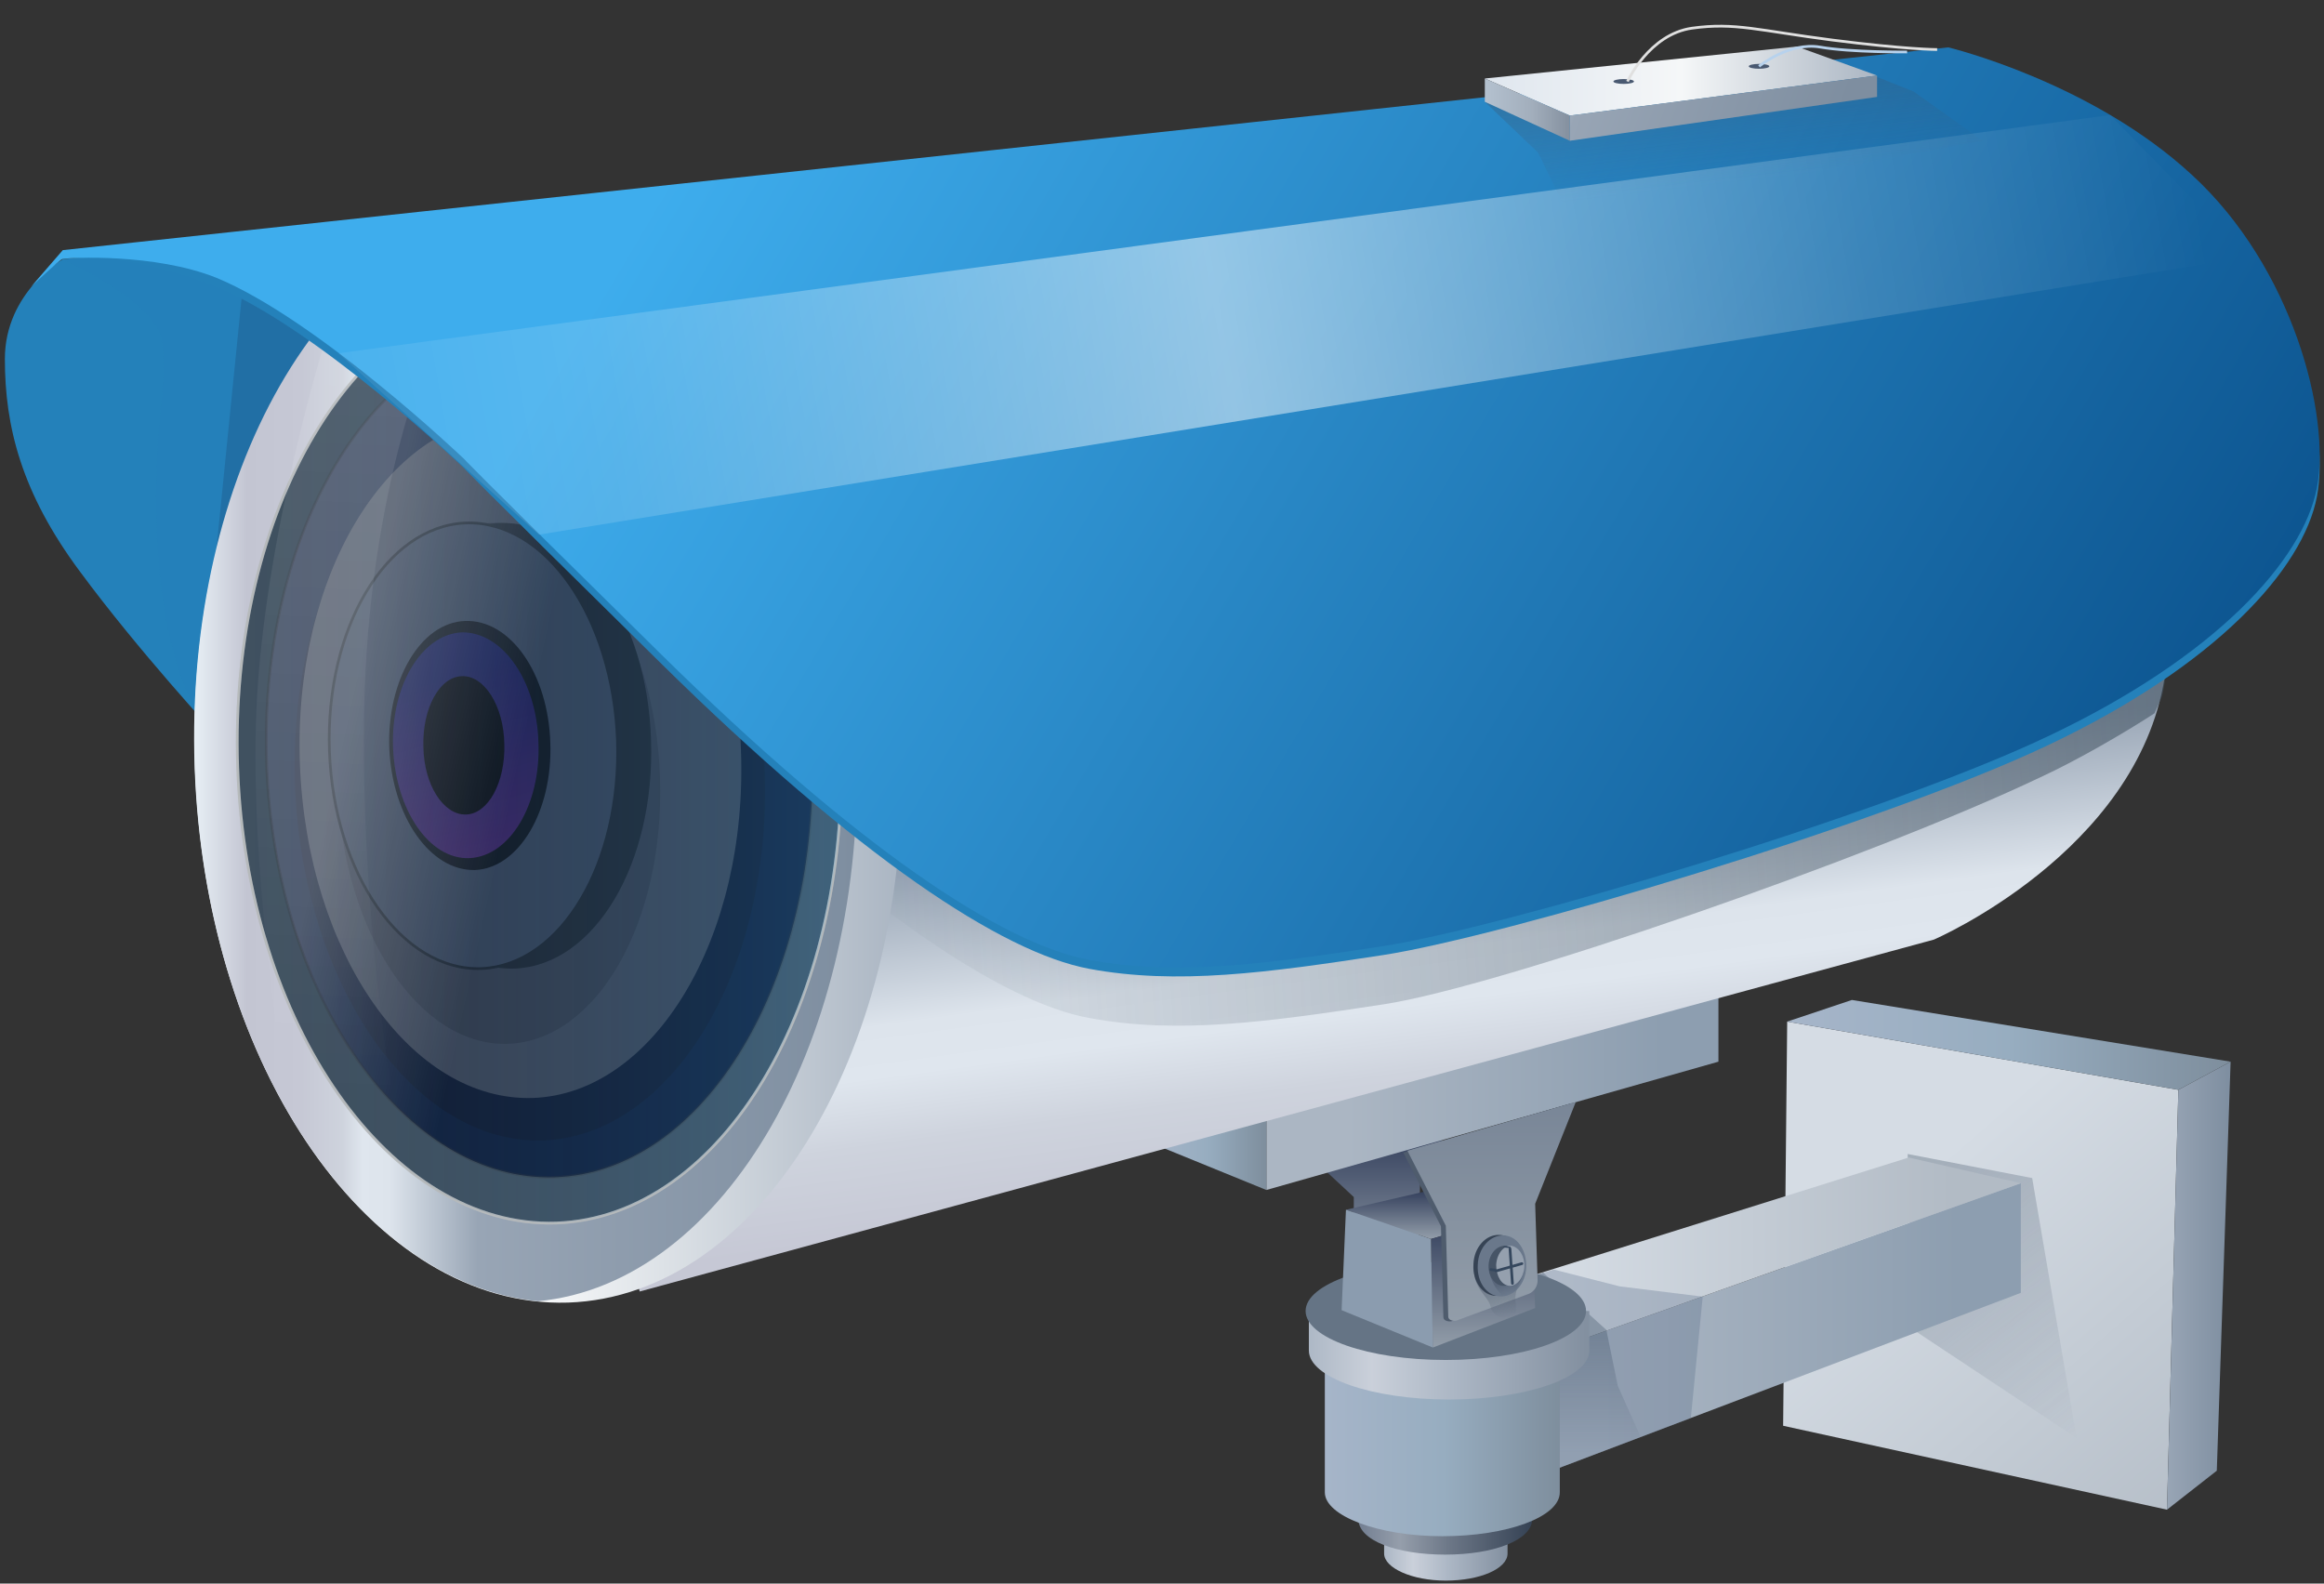 <?xml version="1.0" encoding="utf-8"?>
<!-- Generator: Adobe Illustrator 21.1.0, SVG Export Plug-In . SVG Version: 6.00 Build 0)  -->
<!DOCTYPE svg PUBLIC "-//W3C//DTD SVG 1.1//EN" "http://www.w3.org/Graphics/SVG/1.1/DTD/svg11.dtd">
<svg version="1.1" id="图层_1" xmlns="http://www.w3.org/2000/svg" xmlns:xlink="http://www.w3.org/1999/xlink" x="0px" y="0px"
	 viewBox="0 0 858.5 585" style="enable-background:new 0 0 858.5 585;" xml:space="preserve">
<rect x="0" y="0" width="858.5" height="585" fill="#333333" stroke="none"/>
<style type="text/css">
	.st0{fill:url(#前_1_);}
	.st1{opacity:0.3;fill:url(#前暗部_1_);enable-background:new    ;}
	.st2{fill:url(#侧_1_);}
	.st3{fill:url(#顶_1_);}
	.st4{fill:url(#SVGID_1_);}
	.st5{fill:url(#SVGID_2_);}
	.st6{opacity:0.3;fill:#566A88;enable-background:new    ;}
	.st7{opacity:0.3;fill:url(#SVGID_3_);enable-background:new    ;}
	.st8{fill:url(#_x34__1_);}
	.st9{fill:url(#_x33__1_);}
	.st10{fill:url(#_x32__1_);}
	.st11{fill:url(#SVGID_4_);}
	.st12{fill:#657485;}
	.st13{fill:url(#后夹片_1_);}
	.st14{fill:url(#SVGID_5_);}
	.st15{fill:url(#SVGID_6_);}
	.st16{fill:#8B9CAF;}
	.st17{fill:url(#SVGID_7_);}
	.st18{fill:url(#SVGID_8_);}
	.st19{fill:#4F5C6D;}
	.st20{fill:url(#前夹片_2_);}
	.st21{fill:#2481BA;}
	.st22{opacity:0.4;fill:#2481BA;enable-background:new    ;}
	.st23{fill:url(#机身body_1_);}
	.st24{fill:url(#檐投影_1_);}
	.st25{opacity:0.2;fill:#182D54;enable-background:new    ;}
	.st26{fill:url(#镜头bg_1_);}
	.st27{fill:url(#SVGID_9_);}
	.st28{fill:#405160;stroke:#B7BABC;stroke-miterlimit:10;}
	.st29{fill:#11213D;}
	.st30{opacity:0.2;fill:#0F0F0F;enable-background:new    ;}
	.st31{fill:#3A4455;}
	.st32{opacity:0.3;fill:#1E2733;enable-background:new    ;}
	.st33{fill:#1E2733;}
	.st34{fill:#334054;stroke:#1E2733;stroke-miterlimit:10;}
	.st35{fill:#121923;}
	.st36{opacity:0.3;fill:url(#_x31__13_);enable-background:new    ;}
	.st37{fill:#0A0F17;}
	.st38{opacity:0.25;fill:url(#_x31__14_);stroke:#373737;stroke-miterlimit:10;enable-background:new    ;}
	.st39{opacity:0.2;fill:url(#_x31__15_);stroke:#B7BABC;stroke-miterlimit:10;enable-background:new    ;}
	.st40{opacity:0.1;fill:url(#高光_1_);enable-background:new    ;}
	.st41{opacity:0.4;fill:url(#投影_2_);enable-background:new    ;}
	.st42{fill:#364354;}
	.st43{fill:#6A788B;}
	.st44{opacity:0.4;fill:url(#投影_3_);enable-background:new    ;}
	.st45{fill:#465466;}
	.st46{fill:#95A0AE;}
	.st47{fill:none;stroke:#35475D;stroke-linecap:round;stroke-miterlimit:10;}
	.st48{fill:none;stroke:#35475D;stroke-width:0.5;stroke-linecap:round;stroke-miterlimit:10;}
	.st49{fill:url(#顶檐_1_);}
	.st50{opacity:0.4;fill:url(#SVGID_10_);enable-background:new    ;}
	.st51{fill:url(#SVGID_11_);}
	.st52{fill:url(#SVGID_12_);}
	.st53{fill:url(#SVGID_13_);}
	.st54{fill:#495971;}
	.st55{fill:none;stroke:#E0E0E0;stroke-miterlimit:10;}
	.st56{fill:none;stroke:#B7D2ED;stroke-miterlimit:10;}
	.st57{opacity:0.7;fill:url(#hhhl_1_);enable-background:new    ;}
</style>
<g id="枪式摄像机">
	<g id="支架">
		<g id="背板">
			
				<linearGradient id="前_1_" gradientUnits="userSpaceOnUse" x1="605.366" y1="998.154" x2="707.008" y2="881.566" gradientTransform="matrix(1.66 0 0 -1.66 -327.875 2058.71)">
				<stop  offset="0.177" style="stop-color:#D5DCE4"/>
				<stop  offset="0.877" style="stop-color:#B2BBC5"/>
			</linearGradient>
			<polygon id="前" class="st0" points="800.5,557.7 658.7,526.7 660.2,377.4 804.7,402.6 			"/>
			
				<linearGradient id="前暗部_1_" gradientUnits="userSpaceOnUse" x1="665.388" y1="922.602" x2="624.322" y2="977.44" gradientTransform="matrix(1.66 0 0 -1.66 -327.875 2058.71)">
				<stop  offset="0" style="stop-color:#33455B;stop-opacity:0"/>
				<stop  offset="1" style="stop-color:#33455B"/>
			</linearGradient>
			<polygon id="前暗部" class="st1" points="704.7,426.3 750.7,435.2 767.1,531.2 706.3,490.9 			"/>
			
				<linearGradient id="侧_1_" gradientUnits="userSpaceOnUse" x1="800.5" y1="111.05" x2="824" y2="111.05" gradientTransform="matrix(1 0 0 -1 0 586)">
				<stop  offset="0" style="stop-color:#98A5B5"/>
				<stop  offset="0.995" style="stop-color:#7E8EA0"/>
			</linearGradient>
			<polygon id="侧" class="st2" points="804.7,402.6 800.5,557.7 818.9,543.3 824,392.2 			"/>
			
				<linearGradient id="顶_1_" gradientUnits="userSpaceOnUse" x1="660.2" y1="582.211" x2="824" y2="582.211" gradientTransform="matrix(1 0 0 1 0 -196.211)">
				<stop  offset="0" style="stop-color:#A6B5C9"/>
				<stop  offset="0.502" style="stop-color:#97ADC0"/>
				<stop  offset="1" style="stop-color:#7E8E9D"/>
			</linearGradient>
			<polygon id="顶" class="st3" points="660.2,377.4 804.7,402.6 824,392.2 684.1,369.4 			"/>
		</g>
		<g id="棍子">
			
				<linearGradient id="SVGID_1_" gradientUnits="userSpaceOnUse" x1="558.5" y1="689.211" x2="746.5" y2="689.211" gradientTransform="matrix(1 0 0 1 0 -196.211)">
				<stop  offset="0.177" style="stop-color:#ABB6C3"/>
				<stop  offset="0.877" style="stop-color:#8D9EB0"/>
			</linearGradient>
			<polygon class="st4" points="746.5,437.1 746.5,477.6 558.5,548.9 558.5,504 			"/>
			
				<linearGradient id="SVGID_2_" gradientUnits="userSpaceOnUse" x1="537.7" y1="662.011" x2="746.5" y2="662.011" gradientTransform="matrix(1 0 0 1 0 -196.211)">
				<stop  offset="0.177" style="stop-color:#D5DCE4"/>
				<stop  offset="0.877" style="stop-color:#B2BBC5"/>
			</linearGradient>
			<polygon class="st5" points="537.7,480.1 705.1,427.6 746.5,437.1 558.5,504 			"/>
		</g>
		<polygon class="st6" points="574,469 598.3,475.2 629,479 624.6,523.9 558.5,548.9 537.7,480.1 		"/>
		
			<linearGradient id="SVGID_3_" gradientUnits="userSpaceOnUse" x1="544.837" y1="916.891" x2="544.837" y2="942.257" gradientTransform="matrix(1.66 0 0 -1.66 -327.875 2058.71)">
			<stop  offset="0" style="stop-color:#33455B;stop-opacity:0"/>
			<stop  offset="1" style="stop-color:#33455B"/>
		</linearGradient>
		<polygon class="st7" points="570,470.1 593.4,491.3 597.6,511.9 606,530.7 568.6,545.1 547,479 		"/>
	</g>
	
		<linearGradient id="_x34__1_" gradientUnits="userSpaceOnUse" x1="500.21" y1="1046.543" x2="511.748" y2="1046.543" gradientTransform="matrix(3.952 0 0 -3.952 -1465.594 4709.735)">
		<stop  offset="0" style="stop-color:#ACB7C5"/>
		<stop  offset="0.236" style="stop-color:#CAD0DA"/>
		<stop  offset="0.522" style="stop-color:#ACB7C5"/>
		<stop  offset="1" style="stop-color:#8390A0"/>
	</linearGradient>
	<path id="_x34_" class="st8" d="M547.4,565.9c-4-1.1-8.2-2-13.3-2s-10,0.9-13.3,2h-9.5v8c0,5.3,10.2,10,22.8,10s22.8-4.4,22.8-10
		v-8H547.4z"/>
	
		<linearGradient id="_x33__1_" gradientUnits="userSpaceOnUse" x1="497.926" y1="1050.453" x2="514.036" y2="1050.453" gradientTransform="matrix(3.952 0 0 -3.952 -1465.594 4709.735)">
		<stop  offset="0" style="stop-color:#737F92"/>
		<stop  offset="0.236" style="stop-color:#959EAB"/>
		<stop  offset="0.522" style="stop-color:#6C7787"/>
		<stop  offset="1" style="stop-color:#354254"/>
	</linearGradient>
	<path id="_x33_" class="st9" d="M552.9,545.5c-5.1-1.5-11.7-2.9-19-2.9s-13.3,1.1-19,2.9h-13.1v15.7c0,8,14.4,13.1,32.1,13.1
		c17.7,0,32.1-5.3,32.1-13.1v-15.7H552.9z"/>
	
		<linearGradient id="_x32__1_" gradientUnits="userSpaceOnUse" x1="494.697" y1="1057.235" x2="516.723" y2="1057.235" gradientTransform="matrix(3.952 0 0 -3.952 -1465.594 4709.735)">
		<stop  offset="0" style="stop-color:#A6B5C9"/>
		<stop  offset="0.502" style="stop-color:#97ADC0"/>
		<stop  offset="1" style="stop-color:#7E8E9D"/>
	</linearGradient>
	<path id="_x32_" class="st10" d="M558.5,498.9c-7.1-2-16.2-3.1-25.7-3.1s-18.6,1.1-25.7,3.1h-17.7v52.4c0,8.6,19.5,16.2,43.4,16.2
		s43.4-7.1,43.4-16.2v-52.4H558.5z"/>
	<g id="_x31_">
		
			<linearGradient id="SVGID_4_" gradientUnits="userSpaceOnUse" x1="492.91" y1="1065.522" x2="519.052" y2="1065.522" gradientTransform="matrix(3.952 0 0 -3.952 -1465.594 4709.735)">
			<stop  offset="0" style="stop-color:#ACB7C5"/>
			<stop  offset="0.236" style="stop-color:#CAD0DA"/>
			<stop  offset="0.522" style="stop-color:#ACB7C5"/>
			<stop  offset="1" style="stop-color:#8390A0"/>
		</linearGradient>
		<path class="st11" d="M564.9,484.3c-8.6-2.2-19-3.5-30.3-3.5c-11.5,0-22.1,1.1-30.3,3.5h-20.8v14.6c0,10,23.2,18.1,51.8,18.1
			c28.3,0,51.8-8,51.8-18.1v-14.6H564.9L564.9,484.3z"/>
		<ellipse class="st12" cx="534.1" cy="484.3" rx="51.8" ry="18.1"/>
	</g>
	
		<linearGradient id="后夹片_1_" gradientUnits="userSpaceOnUse" x1="499.998" y1="1072.834" x2="499.998" y2="1086.886" gradientTransform="matrix(3.952 0 0 -3.952 -1465.594 4709.735)">
		<stop  offset="0" style="stop-color:#929DA9"/>
		<stop  offset="0.995" style="stop-color:#2C3856"/>
	</linearGradient>
	<polygon id="后夹片" class="st13" points="536.3,414.4 524.6,436.3 524,462.4 500.1,469.7 500.1,442.2 484.4,427.6 	"/>
	<g id="夹片卡槽">
		
			<linearGradient id="SVGID_5_" gradientUnits="userSpaceOnUse" x1="505.312" y1="1075.97" x2="505.312" y2="1080.81" gradientTransform="matrix(3.952 0 0 -3.952 -1465.594 4709.735)">
			<stop  offset="0" style="stop-color:#929DA9"/>
			<stop  offset="0.995" style="stop-color:#2C3856"/>
		</linearGradient>
		<polygon class="st14" points="533.5,438.5 565.5,446.9 528.6,457.7 497.2,446.9 		"/>
		
			<linearGradient id="SVGID_6_" gradientUnits="userSpaceOnUse" x1="509.488" y1="1065.859" x2="509.488" y2="1078.685" gradientTransform="matrix(3.952 0 0 -3.952 -1465.594 4709.735)">
			<stop  offset="0" style="stop-color:#929DA9"/>
			<stop  offset="0.995" style="stop-color:#2C3856"/>
		</linearGradient>
		<polygon class="st15" points="529.3,497.8 528.6,457.7 565.5,446.9 567.1,483.2 		"/>
		<polygon class="st16" points="497.2,446.9 528.6,457.7 529.3,497.8 495.6,484 		"/>
	</g>
	<g id="机身座">
		
			<linearGradient id="SVGID_7_" gradientUnits="userSpaceOnUse" x1="467.8" y1="598.411" x2="634.8" y2="598.411" gradientTransform="matrix(1 0 0 1 0 -196.211)">
			<stop  offset="0.177" style="stop-color:#ABB6C3"/>
			<stop  offset="0.877" style="stop-color:#8D9EB0"/>
		</linearGradient>
		<polygon class="st17" points="634.8,364.8 634.8,392.2 467.8,439.6 467.8,409.9 		"/>
		
			<linearGradient id="SVGID_8_" gradientUnits="userSpaceOnUse" x1="478.194" y1="1084.285" x2="489.188" y2="1084.285" gradientTransform="matrix(3.952 0 0 -3.952 -1465.594 4709.735)">
			<stop  offset="0" style="stop-color:#A6B5C9"/>
			<stop  offset="0.502" style="stop-color:#97ADC0"/>
			<stop  offset="1" style="stop-color:#7E8E9D"/>
		</linearGradient>
		<polygon class="st18" points="424.4,421.9 467.8,439.6 467.8,409.9 		"/>
	</g>
	<path id="前夹片_1_" class="st19" d="M580.6,407.5l-15.3,37.4l0.9,28.3c0,2-1.1,4-3.1,4.9l-27,10c-1.1,0.2-2.9-0.2-2.9-1.5
		l-0.9-33.6l-13.9-27.2L580.6,407.5z"/>
	
		<linearGradient id="前夹片_2_" gradientUnits="userSpaceOnUse" x1="510.285" y1="1068.21" x2="510.285" y2="1088.669" gradientTransform="matrix(3.952 0 0 -3.952 -1465.594 4709.735)">
		<stop  offset="0" style="stop-color:#929DA9"/>
		<stop  offset="1" style="stop-color:#798697"/>
	</linearGradient>
	<path id="前夹片" class="st20" d="M582.1,407.1l-15,37.6L568,473c0,2-1.1,4-3.1,4.9l-27,10c-1.1,0.2-2.9-0.2-2.9-1.5l-0.9-33.6
		l-14.2-27.7L582.1,407.1z"/>
	<g id="檐内侧_1_">
		<path id="檐内侧" class="st21" d="M23.3,95.7c0,0-21.5,12.2-21.5,36.9c0,24.8,6,49.3,27.7,78.5c21.7,29.4,50,60,50,60
			l51.3-142.2c0,0-25.2-38.3-52.7-36.9C37.4,94.2,23.3,95.7,23.3,95.7z"/>
		<path class="st22" d="M117.5,121.8L71.9,261.4c0,0-18.1-28.1-13.5-99.8c0.9-12.8,3.1-25.2,1.3-35.8C57.5,111,23,95.9,23,95.9
			l47.1-3.5L117.5,121.8z"/>
	</g>
	
		<linearGradient id="机身body_1_" gradientUnits="userSpaceOnUse" x1="527.263" y1="48.83" x2="461.263" y2="534.83" gradientTransform="matrix(1 0 0 -1 0 586)">
		<stop  offset="0" style="stop-color:#E7EFF5"/>
		<stop  offset="0.119" style="stop-color:#C3C5D2"/>
		<stop  offset="0.216" style="stop-color:#C6C8D5"/>
		<stop  offset="0.286" style="stop-color:#CED3DD"/>
		<stop  offset="0.337" style="stop-color:#DFE6EE"/>
		<stop  offset="0.375" style="stop-color:#DDE4EC"/>
		<stop  offset="0.485" style="stop-color:#98A5B5"/>
		<stop  offset="0.995" style="stop-color:#7E8EA0"/>
	</linearGradient>
	<path id="机身body" class="st23" d="M714.4,347.1l-478.1,130l-82.1-345.3l619.3-6.8c0,0,36.7,61.3,26.1,125.4
		C789.4,314.8,714.4,347.1,714.4,347.1z"/>
	
		<linearGradient id="檐投影_1_" gradientUnits="userSpaceOnUse" x1="376.111" y1="1086.325" x2="743.468" y2="1110.753" gradientTransform="matrix(1.66 0 0 -1.66 -327.875 2058.71)">
		<stop  offset="0" style="stop-color:#405160;stop-opacity:0"/>
		<stop  offset="1" style="stop-color:#405160;stop-opacity:0.7"/>
	</linearGradient>
	<path id="檐投影" class="st24" d="M795.9,263.5c3.1-7.1,2.7-4.9,4-13.1c10.6-64.2-26.1-125.4-26.1-125.4l-619.3,6.8l13.3,56.2
		c2.2,2,3.5,3.3,3.5,3.3s0.9,0.9,72.6,71.5c73,72.1,126.4,107.6,158.7,113.3c32.3,6,65.5,1.5,108.6-5.1s180.7-54.4,242.6-83.9
		C767.3,280.9,785,270.6,795.9,263.5z"/>
	<polygon id="暗部" class="st25" points="90.3,99.7 79.9,203.3 131,115 	"/>
	<g id="镜头">
		
			<linearGradient id="镜头bg_1_" gradientUnits="userSpaceOnUse" x1="71.819" y1="306.605" x2="333.208" y2="306.605" gradientTransform="matrix(1 0 0 -1 0 586)">
			<stop  offset="0" style="stop-color:#DFE6EE"/>
			<stop  offset="0.5" style="stop-color:#F5F7F8"/>
			<stop  offset="0.995" style="stop-color:#ABB6C3"/>
		</linearGradient>
		<path id="镜头bg" class="st26" d="M333,274.9c4,111.2-51.3,203.9-123.2,206.3C137.9,483.4,76,395.3,72,283.9
			c-3.8-111.4,51.5-204,123.4-206.3C267.7,75.2,329.2,163.5,333,274.9z"/>
		
			<linearGradient id="SVGID_9_" gradientUnits="userSpaceOnUse" x1="71.709" y1="306.751" x2="316.599" y2="306.751" gradientTransform="matrix(1 0 0 -1 0 586)">
			<stop  offset="0" style="stop-color:#E7EFF5"/>
			<stop  offset="7.975666e-02" style="stop-color:#C3C5D2"/>
			<stop  offset="0.162" style="stop-color:#C6C8D5"/>
			<stop  offset="0.223" style="stop-color:#CED3DD"/>
			<stop  offset="0.254" style="stop-color:#DFE6EE"/>
			<stop  offset="0.295" style="stop-color:#DDE4EC"/>
			<stop  offset="0.428" style="stop-color:#98A5B5"/>
			<stop  offset="0.995" style="stop-color:#7E8EA0"/>
		</linearGradient>
		<path class="st27" d="M198.7,480.7c69.2-6.6,121.5-97.3,117.7-205.8c-3.8-105.5-59.3-190.4-126.8-197.1
			c-69.2,6.6-121.5,97.3-117.7,205.8C75.7,389.4,131.7,474,198.7,480.7z"/>
		<path id="_x31__1_" class="st28" d="M310.6,275.5c3.3,95.1-43.8,174.1-105.1,176.3c-61.3,2-114.4-73.2-117.7-168.3
			s43.8-174.1,105.1-176.3C254.9,105.1,307.3,180.4,310.6,275.5z"/>
		<path id="_x31__2_" class="st29" d="M300,275.8c3.1,86.1-39.6,157.3-95.1,159.1c-55.3,1.7-103.1-66.2-106.4-152.3
			c-3.1-86.1,39.6-157.3,95.1-159.1C249.4,122,296.9,189.9,300,275.8z"/>
		<path id="_x31__3_" class="st30" d="M282.5,284.5c2.7,73.9-34.1,135-81.9,136.8c-47.6,1.5-88.7-57.1-91.6-131
			c-2.7-73.9,34.1-135,81.9-136.8C239.2,152.2,279.9,210.6,282.5,284.5z"/>
		<path id="_x31__4_" class="st31" d="M273.7,276.9c2.7,69.5-32.1,127.1-76.8,128.7c-44.9,1.5-83.4-53.4-86.1-123.1
			c-2.7-69.3,32.1-126.9,76.8-128.7C233,152.4,271.5,207.3,273.7,276.9z"/>
		<path id="_x31__9_" class="st32" d="M243.8,287.2c1.8,53.2-23.2,97.3-56.2,98.4c-32.5,1.1-60.8-41-62.8-93.9
			c-1.5-53.4,23.5-97.3,56.2-98.6C214,192.1,242.1,234,243.8,287.2z"/>
		<path id="_x31__6_" class="st33" d="M240.5,273.5c1.5,45.5-20.8,83-50.2,84.3c-29.4,1.1-54.6-34.9-56.2-80.3
			c-1.5-45.5,20.8-83,50.2-84.3C214,192.1,239.2,228.1,240.5,273.5z"/>
		<path id="_x31__7_" class="st34" d="M228.1,273.5c1.5,45.5-20.8,83-50.2,84.3c-29.4,1.1-54.6-34.9-56.2-80.3s20.8-83,50.2-84.3
			C201.6,192.1,226.4,228.1,228.1,273.5z"/>
		<path id="_x31__10_" class="st35" d="M203.3,274.4c0.9,25.3-11.7,46.4-27.9,47c-16.4,0.4-30.5-19.6-31.6-45
			c-0.9-25.3,11.7-46.4,27.9-47C188.5,228.7,202.5,248.8,203.3,274.4z"/>
		
			<linearGradient id="_x31__13_" gradientUnits="userSpaceOnUse" x1="296.739" y1="1089.942" x2="308.895" y2="1047.767" gradientTransform="matrix(1.66 0 0 -1.66 -327.875 2058.71)">
			<stop  offset="0" style="stop-color:#272EC3"/>
			<stop  offset="1" style="stop-color:#9A40EE"/>
		</linearGradient>
		<path id="_x31__11_" class="st36" d="M198.9,274.4c0.9,22.9-10.6,41.9-25.4,42.6c-14.8,0.7-27.4-17.7-28.3-40.8
			c-0.9-22.9,10.6-41.9,25.4-42.6C185.6,233.4,198.3,251.4,198.9,274.4z"/>
		<path id="_x31__5_" class="st37" d="M186.3,274.9c0.4,14.2-6,25.8-14.2,26s-15.5-10.8-15.7-25.1c-0.4-14.2,6-25.8,14.2-26
			C178.8,249.4,186.1,260.7,186.3,274.9z"/>
		
			<linearGradient id="_x31__14_" gradientUnits="userSpaceOnUse" x1="313.61" y1="1072.925" x2="275.176" y2="1081.41" gradientTransform="matrix(1.66 0 0 -1.66 -327.875 2058.71)">
			<stop  offset="0" style="stop-color:#FFFFFF;stop-opacity:0"/>
			<stop  offset="1" style="stop-color:#FFFFFF"/>
		</linearGradient>
		<path id="_x31__8_" class="st38" d="M300,275.8c3.1,86.1-39.6,157.3-95.1,159.1c-55.3,1.7-103.1-66.2-106.4-152.3
			c-3.1-86.1,39.6-157.3,95.1-159.1C249.4,122,296.9,189.9,300,275.8z"/>
		
			<linearGradient id="_x31__15_" gradientUnits="userSpaceOnUse" x1="250.326" y1="1071.88" x2="384.748" y2="1071.88" gradientTransform="matrix(1.66 0 0 -1.66 -327.875 2058.71)">
			<stop  offset="0" style="stop-color:#182D54;stop-opacity:0"/>
			<stop  offset="1" style="stop-color:#3DA8EA"/>
		</linearGradient>
		<path id="_x31__12_" class="st39" d="M310.6,275.5c3.3,95.1-43.8,174.1-105.1,176.3c-61.3,2-114.4-73.2-117.7-168.3
			s43.8-174.1,105.1-176.3C254.9,105.1,307.3,180.4,310.6,275.5z"/>
	</g>
	
		<linearGradient id="高光_1_" gradientUnits="userSpaceOnUse" x1="252.016" y1="982.725" x2="252.016" y2="1147.444" gradientTransform="matrix(1.658 7.085022e-02 7.085022e-02 -1.658 -368.928 2016.534)">
		<stop  offset="0" style="stop-color:#FFFFFF;stop-opacity:0"/>
		<stop  offset="1" style="stop-color:#FFFFFF"/>
	</linearGradient>
	<path id="高光" class="st40" d="M147.8,421.2l-39.8-1.5c0,0-16.2-91.4-13.3-157.3c2.9-65.7,26.1-138.9,26.1-138.9l39.8,1.5
		c0,0-24.8,54-26.1,138.7C133.2,348.8,147.8,421.2,147.8,421.2z"/>
	<g id="螺丝钉">
		
			<linearGradient id="投影_2_" gradientUnits="userSpaceOnUse" x1="533.737" y1="947.063" x2="532.217" y2="953.142" gradientTransform="matrix(1.66 0 0 -1.66 -327.875 2058.71)">
			<stop  offset="4.926108e-03" style="stop-color:#4F5C6D;stop-opacity:0"/>
			<stop  offset="0.995" style="stop-color:#4F5C6D"/>
		</linearGradient>
		<path id="投影_1_" class="st41" d="M552.9,459.9l-8.6,6.9c0,0,0,4.9,1.1,7.1c1.5,3.8,4.9,6.2,5.3,9.1c0.7,3.5,5.5,4.4,8,3.5
			c2-0.9,1.1-3.5,1.1-7.1c0-4.4,3.8-9.1,3.8-9.1L552.9,459.9z"/>
		<path id="底板厚度" class="st42" d="M562.2,467.9c-0.2,6.2-4.6,11.1-9.7,10.8c-4.9-0.2-8.6-5.3-8.2-11.7
			c0.2-6.2,4.6-11.1,9.7-10.8C558.9,456.4,562.5,461.5,562.2,467.9z"/>
		<path id="底板面" class="st43" d="M563.8,468.1c-0.2,6.2-4.6,11.1-9.7,10.8c-4.9-0.2-8.6-5.3-8.2-11.7
			c0.2-6.2,4.6-11.1,9.7-10.8C560.5,456.6,564,461.9,563.8,468.1z"/>
		
			<linearGradient id="投影_3_" gradientUnits="userSpaceOnUse" x1="534.121" y1="952.462" x2="533.421" y2="954.955" gradientTransform="matrix(1.66 0 0 -1.66 -327.875 2058.71)">
			<stop  offset="0" style="stop-color:#414E63;stop-opacity:0"/>
			<stop  offset="1" style="stop-color:#414E63"/>
		</linearGradient>
		<path id="投影" class="st44" d="M555.6,461.7l-5.1,3.8c0,0-1.1,3.8,0.7,7.7c0.9,2,1.8,3.3,2.9,4.4c1.1,1.5,1.5,1.5,3.1,1.1
			c1.1-0.2,3.1-2.2,3.5-3.5c1.1-1.8,2.2-5.3,2.2-5.3L555.6,461.7z"/>
		<path id="顶板厚度" class="st45" d="M561.6,467.9c-0.2,4.2-3.1,7.3-6.4,7.1c-3.1-0.2-5.5-3.5-5.3-7.7s3.1-7.3,6.4-7.1
			C559.4,460.4,561.8,463.9,561.6,467.9z"/>
		<path id="顶板面" class="st46" d="M563.1,467.9c-0.2,4.2-2.9,7.3-5.5,7.1c-2.9-0.2-4.9-3.5-4.9-7.7c0.2-4.2,2.9-7.3,5.5-7.1
			C561.1,460.6,563.3,464.1,563.1,467.9z"/>
	</g>
	<g id="十字_1_">
		<path class="st47" d="M557.8,461.3l0.9,12.8 M562.2,466.8l-9.5,2.7"/>
		<line class="st47" x1="552.3" y1="469.2" x2="550.7" y2="469"/>
		<line class="st48" x1="557.8" y1="460.8" x2="555.6" y2="460.6"/>
	</g>
	<g id="顶檐_2_">
		<path id="顶檐厚度" class="st21" d="M719.7,20.8c0,0,52.7,12.6,90,47.1c37.2,34.1,51.3,88.7,46.2,115.5s-37.4,62.6-99.6,92
			c-61.9,29.4-202.2,70.8-245.3,77.4s-76.3,11.1-108.6,5.1s-85.7-41.4-158.7-113.3s-72.3-71.7-72.3-71.7s-54-51.5-91.6-67
			C44.6,92,22.9,95.7,22.9,95.7L719.7,20.8z"/>
		
			<linearGradient id="顶檐_1_" gradientUnits="userSpaceOnUse" x1="275.632" y1="570.955" x2="801.525" y2="258.886" gradientTransform="matrix(1 0 0 -1 0 586)">
			<stop  offset="0" style="stop-color:#3EADED"/>
			<stop  offset="1" style="stop-color:#0B528D"/>
		</linearGradient>
		<path id="顶檐_3_" class="st49" d="M719.7,17.5c0,0,52.7,12.6,90,47.1c37.2,34.1,51.3,88.7,46.2,115.5s-37.4,62.6-99.6,92
			c-61.9,29.4-202.2,70.8-245.3,77.4s-76.3,11.1-108.6,5.1s-85.6-41.4-158.6-113.3s-72.3-71.7-72.3-71.7s-54-51.5-91.6-67
			c-22.8-9.1-54.4-7.5-56.9-6.9c-0.9,0.2-11.5,10.2-11.5,10.2l11.7-13.5L719.7,17.5z"/>
	</g>
	<g id="电线">
		
			<linearGradient id="SVGID_10_" gradientUnits="userSpaceOnUse" x1="584.925" y1="1199.649" x2="581.284" y2="1231.424" gradientTransform="matrix(1.66 0 0 -1.66 -327.875 2058.71)">
			<stop  offset="0" style="stop-color:#495971;stop-opacity:0"/>
			<stop  offset="1" style="stop-color:#37475A"/>
		</linearGradient>
		<polygon class="st50" points="548.5,37.6 568.2,56.4 579.9,80.5 732.4,52 706.9,33.8 677.9,22.3 		"/>
		
			<linearGradient id="SVGID_11_" gradientUnits="userSpaceOnUse" x1="527.969" y1="1222.218" x2="615.392" y2="1222.218" gradientTransform="matrix(1.66 0 0 -1.66 -327.875 2058.71)">
			<stop  offset="0" style="stop-color:#DFE6EE"/>
			<stop  offset="0.5" style="stop-color:#F5F7F8"/>
			<stop  offset="0.995" style="stop-color:#ABB6C3"/>
		</linearGradient>
		<polygon class="st51" points="548.5,29 663.8,17.2 693.4,27.9 579.9,42.7 		"/>
		
			<linearGradient id="SVGID_12_" gradientUnits="userSpaceOnUse" x1="527.989" y1="1215.862" x2="546.847" y2="1215.862" gradientTransform="matrix(1.66 0 0 -1.66 -327.875 2058.71)">
			<stop  offset="0" style="stop-color:#B4C1CF"/>
			<stop  offset="0.552" style="stop-color:#A2AEBC"/>
			<stop  offset="1" style="stop-color:#84909F"/>
		</linearGradient>
		<polygon class="st52" points="548.5,37.6 548.5,29 579.9,42.7 579.9,52 		"/>
		
			<linearGradient id="SVGID_13_" gradientUnits="userSpaceOnUse" x1="523.484" y1="586.888" x2="676.817" y2="531.555" gradientTransform="matrix(1 0 0 -1 0 586)">
			<stop  offset="0" style="stop-color:#E7EFF5"/>
			<stop  offset="7.975666e-02" style="stop-color:#C3C5D2"/>
			<stop  offset="0.162" style="stop-color:#C6C8D5"/>
			<stop  offset="0.223" style="stop-color:#CED3DD"/>
			<stop  offset="0.254" style="stop-color:#DFE6EE"/>
			<stop  offset="0.295" style="stop-color:#DDE4EC"/>
			<stop  offset="0.428" style="stop-color:#98A5B5"/>
			<stop  offset="0.995" style="stop-color:#7E8EA0"/>
		</linearGradient>
		<polygon class="st53" points="693.4,27.9 693.4,35.8 579.9,52 579.9,42.7 		"/>
		<ellipse class="st54" cx="599.8" cy="30.1" rx="3.8" ry="0.9"/>
		<ellipse class="st54" cx="649.8" cy="24.5" rx="3.8" ry="0.9"/>
		<path class="st55" d="M601.2,30.1c0,0,8-17.5,23.9-19.7s24.6,0.9,51.8,4.4c27.4,3.5,38.7,3.5,38.7,3.5"/>
		<path class="st56" d="M649.8,24.5c0,0,11.1-9.1,22.6-7.1s32.1,1.8,32.1,1.8"/>
	</g>
	
		<linearGradient id="hhhl_1_" gradientUnits="userSpaceOnUse" x1="95.966" y1="405.721" x2="808.622" y2="531.818" gradientTransform="matrix(1 0 0 -1 0 586)">
		<stop  offset="0" style="stop-color:#FFFFFF;stop-opacity:5.000000e-02"/>
		<stop  offset="0.182" style="stop-color:#FFFFFF;stop-opacity:0.2"/>
		<stop  offset="0.497" style="stop-color:#FFFFFF;stop-opacity:0.7"/>
		<stop  offset="0.824" style="stop-color:#FFFFFF;stop-opacity:0.2"/>
		<stop  offset="1" style="stop-color:#FFFFFF;stop-opacity:0"/>
	</linearGradient>
	<path id="hhhl" class="st57" d="M125,130.5l654.5-88l51.3,52.4L199.1,197.5L125,130.5z"/>
</g>
</svg>
